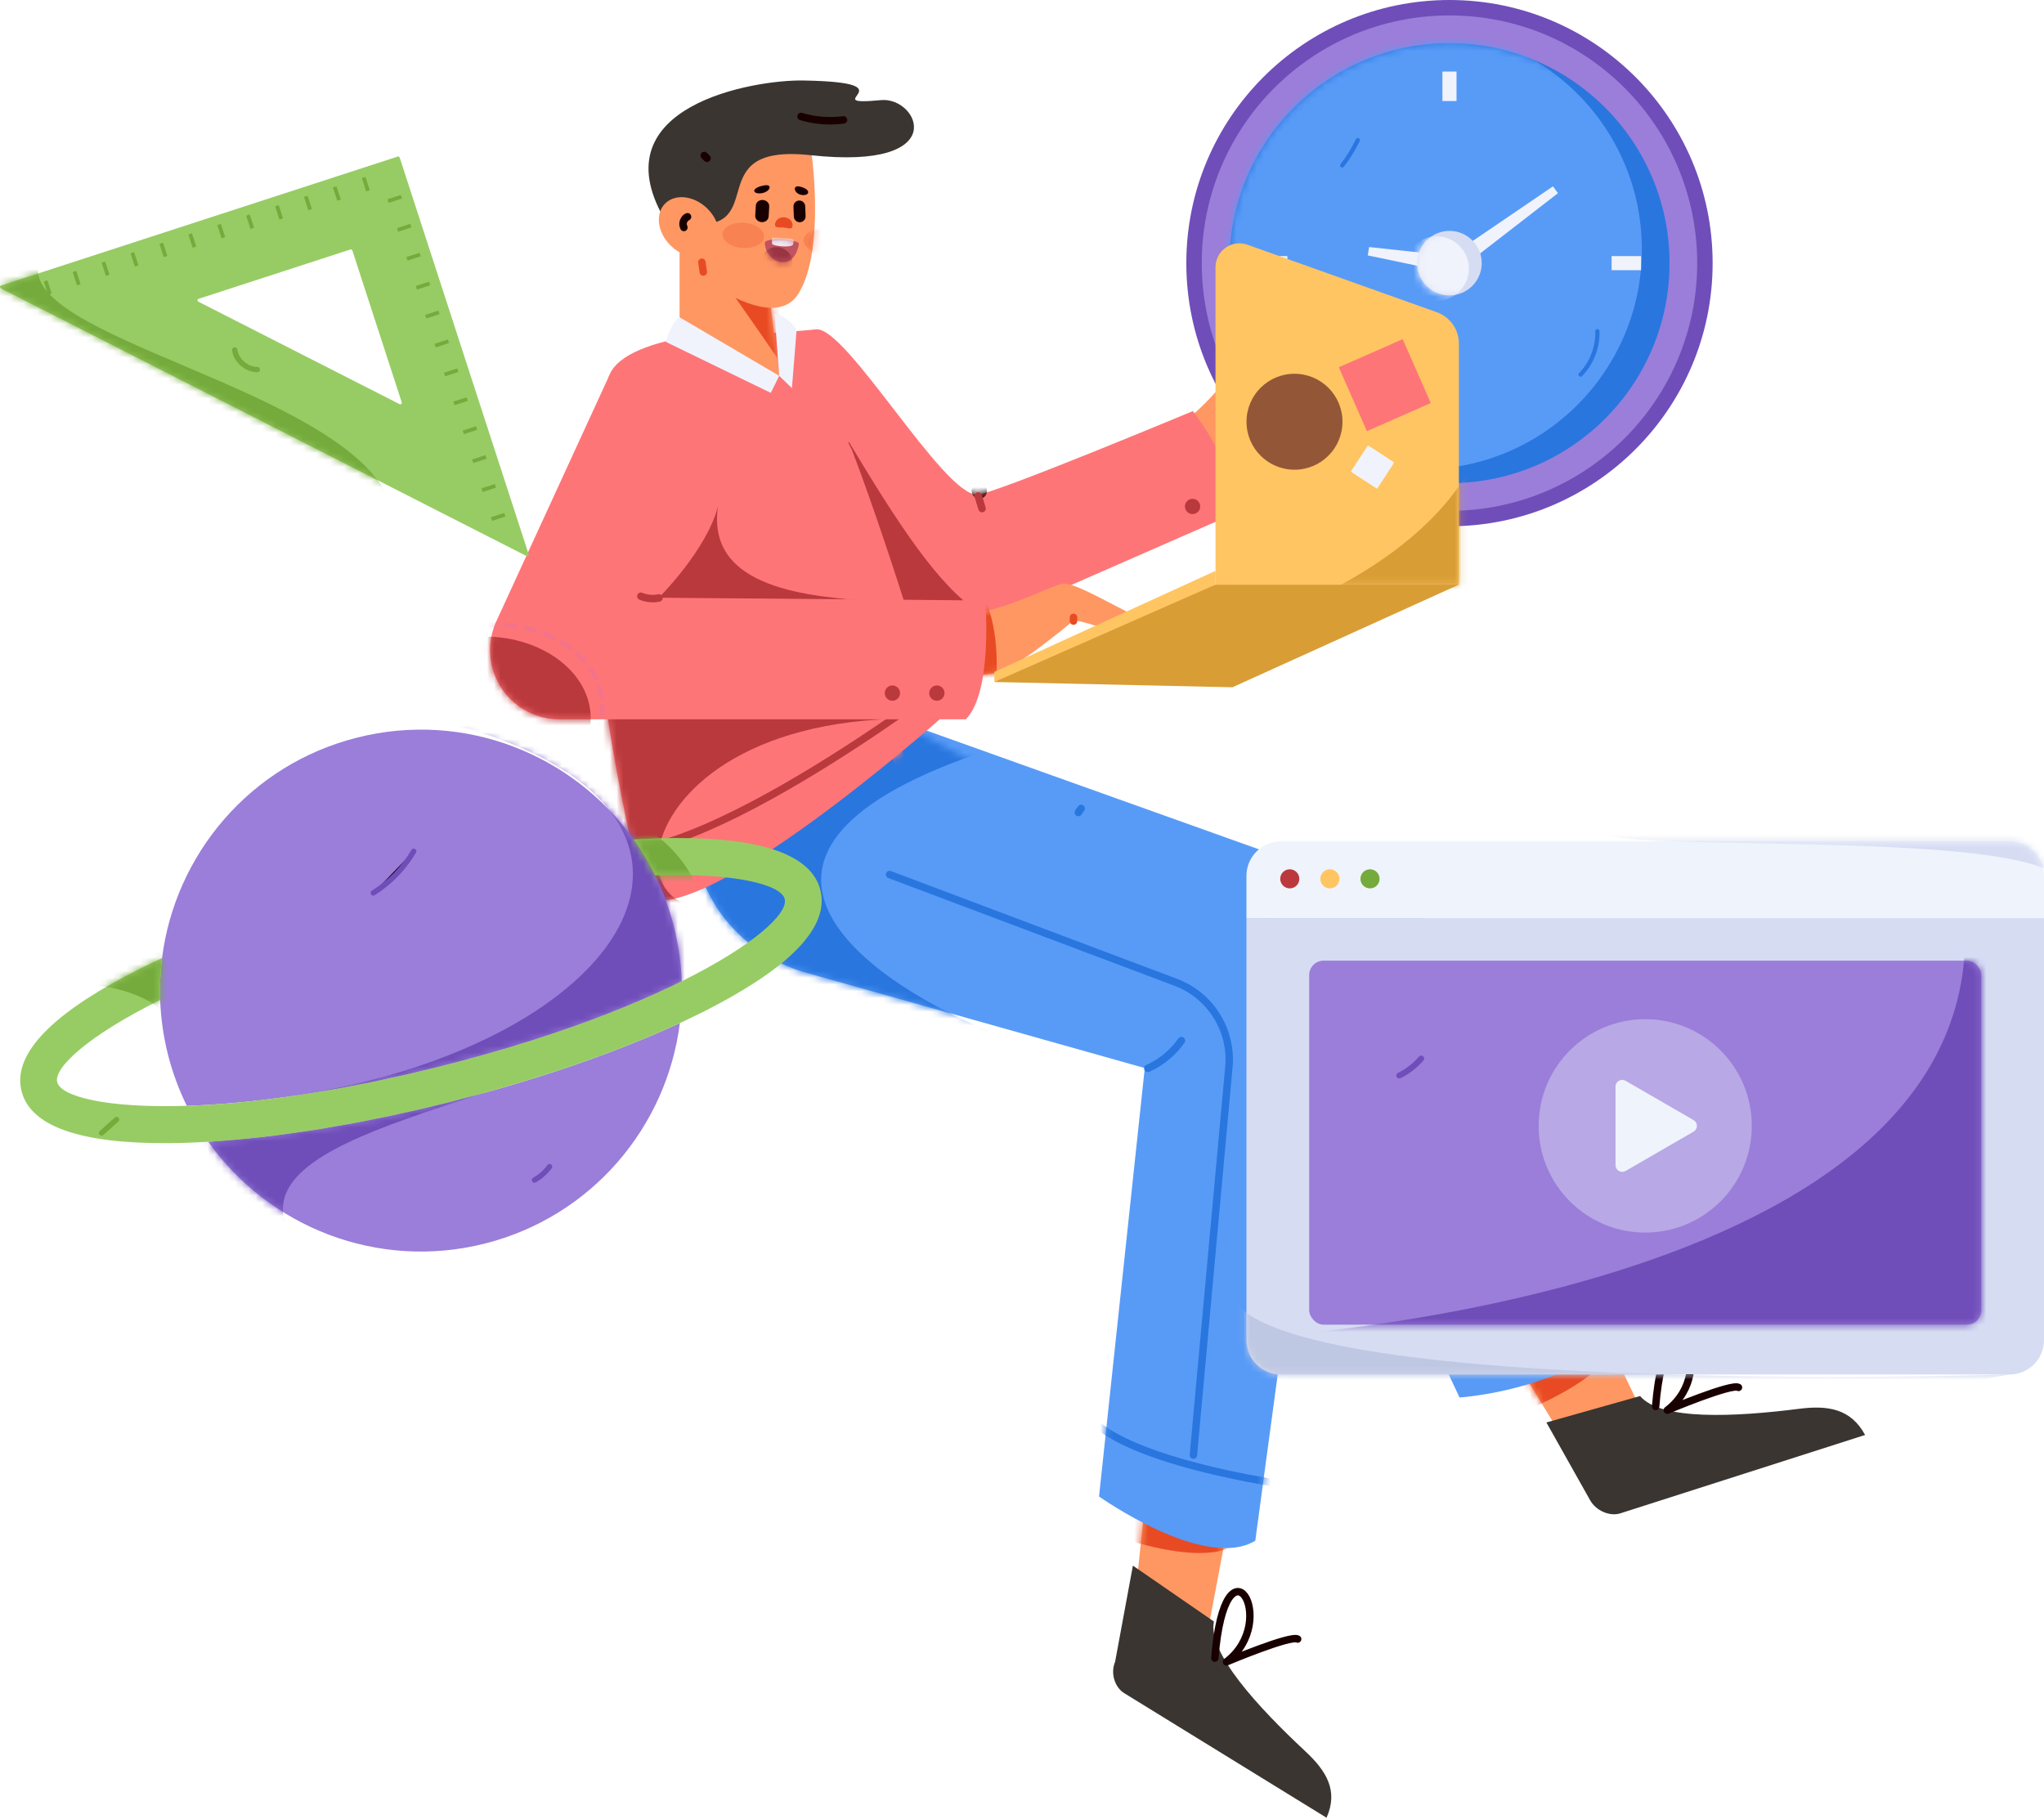 <svg width="300" height="267" viewBox="0 0 300 267" fill="none" xmlns="http://www.w3.org/2000/svg">
<ellipse cx="212.741" cy="38.624" rx="38.624" ry="38.624" fill="#6F4EB9"/>
<ellipse cx="212.741" cy="38.624" rx="36.359" ry="36.359" fill="#9A7ED9"/>
<ellipse cx="212.741" cy="38.625" rx="32.297" ry="32.297" fill="#2976DF"/>
<mask id="mask0_1493_50466" style="mask-type:alpha" maskUnits="userSpaceOnUse" x="180" y="6" width="66" height="65">
<ellipse cx="212.741" cy="38.624" rx="32.297" ry="32.297" fill="white"/>
</mask>
<g mask="url(#mask0_1493_50466)">
<ellipse cx="208.679" cy="36.596" rx="32.297" ry="32.297" fill="#589BF7"/>
</g>
<path d="M200.75 37.488L200.945 36.26L213.08 37.575L212.698 39.99L200.75 37.488V37.488Z" fill="#F0F3FC"/>
<path d="M227.933 27.351L228.664 28.357L213.066 40.428L211.629 38.45L227.933 27.351V27.351Z" fill="#F0F3FC"/>
<rect x="211.706" y="10.504" width="2.069" height="4.325" fill="#F0F3FC"/>
<rect x="211.706" y="62.42" width="2.069" height="4.325" fill="#F0F3FC"/>
<rect x="236.536" y="37.59" width="4.325" height="2.069" fill="#F0F3FC"/>
<rect x="184.62" y="37.59" width="4.325" height="2.069" fill="#F0F3FC"/>
<ellipse cx="212.741" cy="38.624" rx="4.734" ry="4.734" fill="#D6DCF2"/>
<mask id="mask1_1493_50466" style="mask-type:alpha" maskUnits="userSpaceOnUse" x="208" y="33" width="10" height="11">
<ellipse cx="212.741" cy="38.624" rx="4.734" ry="4.734" fill="white"/>
</mask>
<g mask="url(#mask1_1493_50466)">
<ellipse cx="210.855" cy="39.427" rx="4.734" ry="4.734" fill="#F0F3FC"/>
</g>
<path d="M199.019 20.408C198.402 21.703 197.649 22.93 196.774 24.067C196.658 24.191 196.658 24.383 196.774 24.507C196.881 24.614 197.111 24.64 197.214 24.507C198.126 23.332 198.911 22.063 199.556 20.722C199.638 20.573 199.589 20.386 199.444 20.297C199.296 20.211 199.106 20.261 199.019 20.408H199.019Z" fill="#2976DF"/>
<path d="M234.142 48.605C234.193 50.386 233.687 52.138 232.695 53.618C232.418 54.03 232.104 54.416 231.757 54.771C231.478 55.058 231.918 55.499 232.197 55.211C233.908 53.445 234.833 51.063 234.764 48.605C234.751 48.206 234.129 48.204 234.142 48.605L234.142 48.605Z" fill="#2976DF"/>
<path d="M171.225 63.763C178.149 59.443 182.127 52.454 183.841 51.122C185.556 49.791 197.303 50.646 198.222 49.648C199.14 48.65 197.34 53.077 193.02 53.832C188.699 54.588 187.823 55.072 187.823 55.072C187.823 55.072 183.901 65.412 181.676 67.296C179.45 69.181 166.31 77.92 166.31 77.92L171.225 63.763Z" fill="#FF9763"/>
<path d="M175.086 60.338C175.086 60.338 182.556 70.018 180.99 75.459L134.521 95.816L99.745 49.929C99.745 49.929 115.659 48.775 119.785 48.344C124.221 47.882 138.478 72.811 143.454 72.608C145.94 72.506 175.086 60.338 175.086 60.338Z" fill="#FE7578"/>
<mask id="mask2_1493_50466" style="mask-type:alpha" maskUnits="userSpaceOnUse" x="99" y="48" width="83" height="48">
<path fill-rule="evenodd" clip-rule="evenodd" d="M175.086 60.338C175.086 60.338 182.556 70.018 180.99 75.459L134.521 95.816L99.745 49.929C99.745 49.929 115.659 48.775 119.785 48.344C124.221 47.882 138.478 72.811 143.454 72.608C145.94 72.506 175.086 60.338 175.086 60.338Z" fill="white"/>
</mask>
<g mask="url(#mask2_1493_50466)">
<path d="M124.579 64.836C138.894 88.717 148.387 101.66 163.77 83.591C169.868 76.428 148.387 101.66 148.387 101.66L114.875 97.497V90.114" fill="#BA393C"/>
<ellipse cx="143.738" cy="72.078" rx="1.124" ry="1.124" fill="#190000"/>
<ellipse cx="175.035" cy="74.337" rx="1.124" ry="1.124" fill="#BA393C"/>
</g>
<path d="M231.822 215.098L243.001 211.404L232.266 189.01L218.661 193.505L231.822 215.098V215.098Z" fill="#FF9763"/>
<mask id="mask3_1493_50466" style="mask-type:alpha" maskUnits="userSpaceOnUse" x="218" y="189" width="26" height="27">
<path fill-rule="evenodd" clip-rule="evenodd" d="M231.822 215.098L243.001 211.404L232.266 189.01L218.661 193.505L231.822 215.098V215.098Z" fill="white"/>
</mask>
<g mask="url(#mask3_1493_50466)">
<path d="M212.595 211.285C237.038 203.373 236.462 197.763 236.462 197.763L226.967 196.733L218.661 203.232" fill="#E84B23"/>
</g>
<path d="M273.743 210.63C271.629 206.739 268.242 206.255 264.042 206.79C254.77 207.971 243.744 208.54 240.719 204.913L226.967 208.796L233.383 220.209C234.26 221.769 236.291 222.639 237.853 222.123L273.743 210.63Z" fill="#3A3530"/>
<path d="M214.222 205.135C228.622 203.846 238.205 196.6 238.205 196.6L212.129 139.281C210.62 135.866 207.766 133.118 204.151 131.596L130.555 105.291L132.218 110.556L135.512 130.063L189.329 152.132L214.222 205.135Z" fill="#589BF7"/>
<mask id="mask4_1493_50466" style="mask-type:alpha" maskUnits="userSpaceOnUse" x="130" y="105" width="109" height="101">
<path fill-rule="evenodd" clip-rule="evenodd" d="M214.222 205.135C228.622 203.846 238.205 196.6 238.205 196.6L212.129 139.281C210.62 135.866 207.766 133.118 204.151 131.596L130.555 105.291L132.218 110.556L135.512 130.063L189.329 152.132L214.222 205.135Z" fill="white"/>
</mask>
<g mask="url(#mask4_1493_50466)">
<path d="M205.071 197.517C224.629 201.402 236.827 185.251 236.827 185.251" stroke="#2976DF" stroke-width="1.089" stroke-linecap="round" stroke-linejoin="round"/>
<path d="M223.539 192.883L199.88 144.656C199.145 143.157 197.852 142.006 196.278 141.449L137.503 120.647" stroke="#2976DF" stroke-width="1.089" stroke-linecap="round" stroke-linejoin="round"/>
<path d="M194.765 178.122C205.911 156.95 204.151 131.596 170.931 132.478C126.085 133.67 158.649 180.647 158.649 180.647H184.38" fill="#2976DF"/>
</g>
<path d="M166.188 238.35L176.415 243.934L181.635 216.33L169.343 208.602L166.188 238.35V238.35Z" fill="#FF9763"/>
<mask id="mask5_1493_50466" style="mask-type:alpha" maskUnits="userSpaceOnUse" x="166" y="208" width="16" height="36">
<path fill-rule="evenodd" clip-rule="evenodd" d="M166.188 238.35L176.415 243.934L181.635 216.33L169.343 208.602L166.188 238.35V238.35Z" fill="white"/>
</mask>
<g mask="url(#mask5_1493_50466)">
<path d="M160.89 224.495C175.787 230.076 180.27 227.237 180.27 227.237L172.026 220.822L161.107 221.599" fill="#E84B23"/>
</g>
<path d="M194.698 266.815C196.462 262.843 194.685 259.952 191.573 257.051C184.703 250.648 177.203 242.529 178.172 238.017L166.277 229.807L163.663 243.934C162.974 245.549 163.576 247.632 164.987 248.52L194.698 266.815Z" fill="#3A3530"/>
<path d="M161.307 219.661C161.307 219.661 176.812 230.659 184.241 226.153L194.644 148.997C195.397 143.705 192.57 138.385 187.543 135.635L130.555 105.291L104.076 110.567L102.395 117.096C99.654 127.736 106.302 138.901 117.555 142.559L168.019 156.776L161.307 219.661Z" fill="#589BF7"/>
<mask id="mask6_1493_50466" style="mask-type:alpha" maskUnits="userSpaceOnUse" x="101" y="105" width="94" height="123">
<path fill-rule="evenodd" clip-rule="evenodd" d="M161.307 219.661C161.307 219.661 176.812 230.659 184.241 226.153L194.644 148.997C195.397 143.705 192.57 138.385 187.543 135.635L130.555 105.291L104.076 110.567L102.395 117.096C99.654 127.736 106.302 138.901 117.555 142.559L168.019 156.776L161.307 219.661Z" fill="white"/>
</mask>
<g mask="url(#mask6_1493_50466)">
<path d="M147.39 109.356C100.418 123.928 124.706 143.451 147.39 152.257C170.074 161.063 95.661 161.911 95.661 161.911L87.418 134.998L112.954 116.985L133.627 100.465" fill="#2976DF"/>
<ellipse cx="196.007" cy="146.067" rx="8.995" ry="2.658" fill="#FF9763"/>
<path d="M162.17 199.153C145.815 212.334 189.874 218.1 189.874 218.1" stroke="#2976DF" stroke-width="1.089" stroke-linecap="round" stroke-linejoin="round"/>
<path d="M129.223 121.875C129.36 131.552 121.313 133.074 121.313 133.074Z" fill="#589BF7"/>
<path d="M130.555 128.365L172.571 144.189C177.672 146.11 180.862 151.202 180.365 156.63L175.154 213.592" stroke="#2976DF" stroke-width="1.089" stroke-linecap="round" stroke-linejoin="round"/>
</g>
<path d="M116.234 49.284C111.315 47.89 91.746 48.763 89.4 55.167C88.436 57.801 81.548 77.562 94.417 131.611C102.62 136.831 137.921 105.586 137.921 105.586C138.02 105.54 131.334 82.587 125.025 65.995" fill="#FE7578"/>
<mask id="mask7_1493_50466" style="mask-type:alpha" maskUnits="userSpaceOnUse" x="86" y="48" width="52" height="85">
<path fill-rule="evenodd" clip-rule="evenodd" d="M116.234 49.284C111.315 47.89 91.746 48.763 89.4 55.167C88.436 57.801 81.548 77.562 94.417 131.611C102.62 136.831 137.921 105.586 137.921 105.586C138.02 105.54 131.334 82.587 125.025 65.995" fill="white"/>
</mask>
<g mask="url(#mask7_1493_50466)">
<path d="M137.92 105.586C87.011 103.016 87.793 146.616 114.856 128.866C141.919 111.116 109.478 138.679 108.343 139.352C107.208 140.026 82.972 144.065 82.972 144.065L71.925 114.1C71.925 114.1 88.358 92.979 90.714 94.791C93.07 96.603 131.778 96.986 131.778 96.986" fill="#BA393C"/>
<path d="M132.495 116.15C135.221 105.382 114.364 55.159 114.364 55.159Z" fill="#FE7578"/>
<path d="M84.383 121.465C90.925 135.639 136.379 101.736 136.379 101.736" stroke="#BA393C" stroke-width="1.089" stroke-linecap="round" stroke-linejoin="round"/>
</g>
<path d="M105.381 74.336C103.559 86.67 119.411 87.516 127.712 88.251C136.014 88.985 116.938 88.891 125.053 89.163C133.168 89.436 112.447 94.791 112.447 94.791L91.746 93.004L94.01 76.747L105.381 74.336Z" fill="#BA393C"/>
<path d="M138.865 90.625C147.016 90.196 153.879 86.005 156.024 85.67C158.168 85.335 168.034 91.769 169.321 91.34C170.608 90.911 166.891 93.914 162.744 92.484C158.597 91.054 157.596 91.054 157.596 91.054C157.596 91.054 149.16 98.203 146.301 98.775C143.441 99.347 127.712 100.634 127.712 100.634L138.865 90.625Z" fill="#FF9763"/>
<mask id="mask8_1493_50466" style="mask-type:alpha" maskUnits="userSpaceOnUse" x="127" y="85" width="43" height="16">
<path fill-rule="evenodd" clip-rule="evenodd" d="M138.865 90.625C147.016 90.196 153.879 86.005 156.024 85.67C158.168 85.335 168.034 91.769 169.321 91.34C170.608 90.911 166.891 93.914 162.744 92.484C158.597 91.054 157.596 91.054 157.596 91.054C157.596 91.054 149.16 98.203 146.301 98.775C143.441 99.347 127.712 100.634 127.712 100.634L138.865 90.625Z" fill="white"/>
</mask>
<g mask="url(#mask8_1493_50466)">
<path d="M145.94 102.772C147.227 92.959 144.61 88.142 144.61 88.142L138.947 99.603L144.761 103.385" fill="#E84B23"/>
</g>
<path d="M105.381 74.337C103.692 80.791 96.697 87.733 96.697 87.733L144.61 88.142C144.61 88.142 145.754 101.583 141.75 105.587H82.087C77.638 105.587 73.706 102.693 72.384 98.445V98.445C71.651 96.09 71.799 93.549 72.801 91.296L89.4 55.168" fill="#FE7578"/>
<mask id="mask9_1493_50466" style="mask-type:alpha" maskUnits="userSpaceOnUse" x="71" y="55" width="74" height="51">
<path fill-rule="evenodd" clip-rule="evenodd" d="M105.381 74.337C103.692 80.791 96.697 87.733 96.697 87.733L144.61 88.142C144.61 88.142 145.754 101.583 141.75 105.587H82.087C77.638 105.587 73.706 102.693 72.384 98.445V98.445C71.651 96.09 71.799 93.549 72.801 91.296L89.4 55.168" fill="white"/>
</mask>
<g mask="url(#mask9_1493_50466)">
<ellipse cx="71.093" cy="105.407" rx="15.605" ry="11.97" fill="#BA393C"/>
<ellipse opacity="0.4" cx="72.808" cy="103.693" rx="15.605" ry="11.97" stroke="#EA71A2" stroke-width="0.726" stroke-linecap="round" stroke-linejoin="round" stroke-dasharray="1.45"/>
</g>
<path d="M150.91 99.483L145.94 100.104V98.629L178.401 83.796V85.815L150.91 99.483V99.483Z" fill="#FFC562"/>
<path d="M178.401 39.22V85.815H214.124V50.432C214.124 48.366 212.824 46.523 210.878 45.83L183.082 35.919C182.009 35.537 180.817 35.7 179.886 36.356C178.955 37.013 178.401 38.081 178.401 39.22H178.401Z" fill="#FFC562"/>
<mask id="mask10_1493_50466" style="mask-type:alpha" maskUnits="userSpaceOnUse" x="178" y="35" width="37" height="51">
<path fill-rule="evenodd" clip-rule="evenodd" d="M178.401 39.22V85.815H214.124V50.432C214.124 48.366 212.824 46.523 210.878 45.83L183.082 35.919C182.009 35.537 180.817 35.7 179.886 36.356C178.955 37.013 178.401 38.081 178.401 39.22H178.401Z" fill="white"/>
</mask>
<g mask="url(#mask10_1493_50466)">
<path d="M206.344 31.943C241.78 69.074 190.806 88.701 190.806 88.701L227.878 98.241L232.239 62.769L216.975 43.552" fill="#D89D35"/>
<ellipse cx="189.994" cy="61.905" rx="7.043" ry="7.043" fill="#935738"/>
<rect x="196.496" y="53.908" width="10.245" height="10.245" transform="rotate(-23.749 196.496 53.908)" fill="#FE7578"/>
<rect x="200.775" y="65.37" width="4.607" height="4.606" transform="rotate(33.093 200.775 65.37)" fill="#F0F3FC"/>
</g>
<path d="M145.94 100.105L178.401 85.815H214.124L180.886 100.881L145.94 100.105V100.105Z" fill="#D89D35"/>
<path d="M114.364 55.159L112.712 41.438L99.745 31.942V49.928" fill="#FF9763"/>
<mask id="mask11_1493_50466" style="mask-type:alpha" maskUnits="userSpaceOnUse" x="99" y="31" width="16" height="25">
<path fill-rule="evenodd" clip-rule="evenodd" d="M114.364 55.159L112.712 41.438L99.745 31.942V49.928" fill="white"/>
</mask>
<g mask="url(#mask11_1493_50466)">
<path d="M116.147 55.627C112.31 49.747 103.023 36.785 103.023 36.785L115.007 43.177C115.007 43.177 117.784 58.136 116.147 55.627Z" fill="#E84B23"/>
</g>
<path d="M99.005 33.851L97.402 24.27L118.975 21.476C118.975 21.476 121.308 36.467 117.188 43.102C114.69 47.124 108.816 44.531 104.577 41.866" fill="#FF9763"/>
<mask id="mask12_1493_50466" style="mask-type:alpha" maskUnits="userSpaceOnUse" x="97" y="21" width="23" height="25">
<path fill-rule="evenodd" clip-rule="evenodd" d="M99.005 33.851L97.402 24.27L118.975 21.476C118.975 21.476 121.308 36.467 117.188 43.102C114.69 47.124 108.816 44.531 104.577 41.866" fill="white"/>
</mask>
<g mask="url(#mask12_1493_50466)">
<ellipse opacity="0.27" cx="121.868" cy="36.13" rx="2.443" ry="3.295" transform="rotate(-68.85 121.868 36.13)" fill="#E84B23"/>
<ellipse opacity="0.27" cx="109.102" cy="34.551" rx="1.856" ry="3.055" transform="rotate(-85.881 109.102 34.551)" fill="#E84B23"/>
<ellipse opacity="0.27" cx="121.011" cy="35.42" rx="1.856" ry="3.055" transform="rotate(-85.881 121.011 35.42)" fill="#E84B23"/>
<path d="M117.409 32.62V32.62C117.18 32.629 116.957 32.546 116.788 32.391C116.62 32.235 116.521 32.019 116.512 31.79L116.456 30.331C116.447 30.102 116.53 29.879 116.685 29.711C116.841 29.543 117.057 29.443 117.286 29.434V29.434C117.515 29.425 117.739 29.508 117.907 29.664C118.075 29.82 118.174 30.036 118.183 30.265L118.239 31.723C118.258 32.2 117.886 32.602 117.409 32.62L117.409 32.62Z" fill="#190000"/>
<path d="M111.781 32.602V32.602C112.325 32.638 112.787 32.272 112.815 31.786L112.899 30.298C112.927 29.812 112.509 29.389 111.966 29.353V29.353C111.422 29.317 110.96 29.683 110.932 30.169L110.847 31.657C110.82 32.144 111.238 32.567 111.781 32.602Z" fill="#190000"/>
<path d="M117.423 27.391C119.206 27.837 118.757 28.817 117.625 28.61C116.493 28.404 116.259 27.099 117.423 27.391Z" fill="#190000"/>
<path d="M112.147 27.212C110.11 27.605 110.459 28.536 111.752 28.365C113.046 28.194 113.478 26.955 112.147 27.212Z" fill="#190000"/>
<path d="M113.75 32.895C113.689 33.516 114.29 33.327 115.001 33.397C115.712 33.467 116.264 33.77 116.326 33.15C116.387 32.529 115.86 31.969 115.149 31.899C114.438 31.829 113.812 32.275 113.75 32.895Z" fill="#E84B23"/>
<path d="M117.24 35.92C116.378 40.253 112.306 38.39 112.264 35.691C112.264 35.551 112.352 35.426 112.483 35.378C113.037 35.17 114.644 34.736 117.015 35.536C117.175 35.59 117.271 35.754 117.24 35.92V35.92Z" fill="#C1525F"/>
<mask id="mask13_1493_50466" style="mask-type:alpha" maskUnits="userSpaceOnUse" x="112" y="35" width="6" height="4">
<path fill-rule="evenodd" clip-rule="evenodd" d="M117.24 35.92C116.378 40.253 112.306 38.39 112.264 35.691C112.264 35.551 112.352 35.426 112.483 35.378C113.037 35.17 114.644 34.736 117.015 35.536C117.175 35.59 117.271 35.754 117.24 35.92V35.92Z" fill="white"/>
</mask>
<g mask="url(#mask13_1493_50466)">
<ellipse cx="114.105" cy="38.278" rx="1.976" ry="2.214" transform="rotate(-70.153 114.105 38.278)" fill="#993443"/>
<path d="M116.486 35.211C116.476 35.498 116.434 35.888 116.357 35.956C115.88 36.377 113.649 36.107 113.352 35.847C113.269 35.775 113.289 34.849 113.289 34.849L116.151 35.044" fill="#F0F3FC"/>
</g>
</g>
<path d="M100.96 32.833C113.408 34.241 102.442 20.983 118.975 22.779C139.904 25.052 134.782 14.178 129.324 14.695C119.26 15.65 134.261 12.081 117.864 11.816C110.557 11.698 88.105 15.565 97.402 31.943C100.931 38.16 100.61 35.705 100.96 32.833Z" fill="#3A3530"/>
<path d="M105.224 32.739C104.985 32.121 104.644 31.548 104.214 31.043C102.469 28.975 99.669 28.321 97.96 29.584C96.251 30.846 96.28 33.546 98.025 35.615C99.139 36.935 100.683 37.679 102.098 37.716" fill="#FF9763"/>
<path d="M97.739 50.192C97.739 50.192 98.532 47.16 99.745 46.572L114.364 55.16L113.135 57.67L97.739 50.192Z" fill="#F0F3FC"/>
<path d="M116.233 56.975L114.364 55.16L113.689 46.066C115.557 46.312 116.923 48.337 116.923 48.337L116.233 56.975Z" fill="#F0F3FC"/>
<ellipse cx="137.503" cy="101.737" rx="1.124" ry="1.124" fill="#BA393C"/>
<ellipse cx="130.979" cy="101.737" rx="1.124" ry="1.124" fill="#BA393C"/>
<path d="M100.631 31.343C100.216 31.527 99.926 31.926 99.783 32.345C99.638 32.782 99.68 33.26 99.899 33.666C100.054 33.926 100.39 34.014 100.653 33.863C100.91 33.706 100.998 33.373 100.851 33.109C100.835 33.08 100.82 33.05 100.807 33.02L100.862 33.151C100.827 33.066 100.803 32.976 100.79 32.885L100.81 33.031C100.797 32.933 100.797 32.833 100.809 32.734L100.79 32.881C100.805 32.769 100.834 32.659 100.878 32.554L100.822 32.686C100.864 32.588 100.918 32.496 100.983 32.412L100.897 32.523C100.955 32.451 101.02 32.386 101.093 32.329L100.982 32.415C101.046 32.368 101.114 32.327 101.187 32.295C101.311 32.222 101.402 32.104 101.44 31.966C101.478 31.822 101.459 31.67 101.385 31.541C101.312 31.417 101.194 31.326 101.055 31.288C100.912 31.257 100.762 31.276 100.631 31.343L100.631 31.343Z" fill="#190000"/>
<path d="M102.972 23.213L103.381 23.622C103.6 23.829 103.942 23.829 104.161 23.622L104.247 23.51C104.296 23.426 104.322 23.33 104.322 23.232L104.302 23.086C104.277 22.994 104.228 22.91 104.161 22.842L103.752 22.434C103.533 22.227 103.191 22.227 102.972 22.434L102.886 22.545C102.837 22.629 102.811 22.726 102.811 22.823L102.831 22.97C102.856 23.062 102.905 23.145 102.972 23.213V23.213Z" fill="#190000"/>
<path d="M117.423 17.632C119.492 18.245 121.664 18.423 123.805 18.156C124.09 18.119 124.371 17.928 124.356 17.605C124.344 17.337 124.111 17.014 123.805 17.053C122.771 17.185 121.726 17.211 120.687 17.129C120.427 17.109 120.168 17.081 119.91 17.048C120.029 17.063 119.819 17.034 119.799 17.031C119.747 17.024 119.696 17.016 119.644 17.008C119.507 16.986 119.37 16.962 119.234 16.936C118.722 16.84 118.215 16.717 117.716 16.569C117.423 16.49 117.121 16.662 117.04 16.955C116.96 17.247 117.131 17.55 117.423 17.632H117.423Z" fill="#190000"/>
<path d="M93.916 88.053C94.855 88.428 95.884 88.513 96.871 88.298C97.164 88.215 97.335 87.913 97.256 87.62C97.169 87.331 96.871 87.161 96.578 87.235C96.516 87.248 96.454 87.26 96.391 87.271C96.375 87.274 96.217 87.295 96.35 87.279C96.239 87.293 96.129 87.303 96.017 87.308C95.803 87.319 95.589 87.315 95.375 87.295C95.349 87.293 95.177 87.272 95.309 87.29C95.262 87.284 95.215 87.276 95.168 87.268C95.058 87.249 94.95 87.226 94.842 87.199C94.626 87.145 94.415 87.075 94.209 86.99C93.942 86.88 93.592 87.109 93.531 87.375C93.458 87.696 93.63 87.935 93.916 88.053V88.053Z" fill="#BA393C"/>
<path d="M143.04 72.944L143.605 74.798C143.658 74.988 143.807 75.136 143.998 75.185C144.189 75.235 144.391 75.179 144.529 75.039C144.668 74.898 144.72 74.695 144.668 74.505L144.103 72.651C144.021 72.358 143.718 72.187 143.425 72.268C143.133 72.349 142.96 72.651 143.04 72.944V72.944Z" fill="#BA393C"/>
<path d="M168.748 157.296C170.329 156.577 171.743 155.539 172.903 154.247C173.248 153.86 173.57 153.454 173.868 153.029C174.035 152.793 173.918 152.406 173.67 152.275C173.406 152.13 173.075 152.217 172.916 152.473C172.86 152.553 172.803 152.631 172.746 152.71C172.715 152.752 172.683 152.794 172.651 152.835C172.646 152.843 172.6 152.903 172.64 152.851C172.686 152.791 172.609 152.89 172.6 152.901C172.475 153.06 172.346 153.215 172.213 153.367C171.936 153.682 171.644 153.982 171.337 154.267C171.189 154.404 171.037 154.538 170.883 154.668C170.802 154.735 170.721 154.801 170.639 154.867C170.604 154.895 170.569 154.922 170.534 154.95C170.622 154.881 170.499 154.976 170.467 155C169.76 155.53 168.997 155.981 168.192 156.344C167.928 156.463 167.845 156.866 167.994 157.098C168.17 157.37 168.466 157.423 168.748 157.296H168.748Z" fill="#2976DF"/>
<path d="M243 206.452C244.528 187.499 252.668 200.939 244.713 206.996C244.713 206.996 254.136 203.036 255.159 203.65" stroke="#190000" stroke-width="1.089" stroke-linecap="round" stroke-linejoin="round"/>
<path d="M178.301 243.39C179.828 224.436 187.968 237.876 180.014 243.934C180.014 243.934 189.437 239.974 190.459 240.587" stroke="#190000" stroke-width="1.089" stroke-linecap="round" stroke-linejoin="round"/>
<path d="M102.485 38.639L102.692 40.07C102.731 40.208 102.821 40.327 102.946 40.399C103.072 40.473 103.222 40.493 103.364 40.456C103.505 40.419 103.626 40.328 103.7 40.201L103.755 40.07C103.781 39.974 103.781 39.873 103.755 39.777L103.547 38.346C103.509 38.208 103.418 38.089 103.294 38.017C103.168 37.943 103.018 37.922 102.876 37.959C102.735 37.996 102.614 38.088 102.54 38.215L102.485 38.346C102.458 38.442 102.458 38.543 102.485 38.639V38.639Z" fill="#E84B23"/>
<path d="M158.11 91.167V90.621C158.102 90.32 157.86 90.078 157.559 90.07L157.412 90.09C157.32 90.115 157.237 90.164 157.169 90.232C157.068 90.336 157.01 90.476 157.008 90.621V91.167C157.016 91.468 157.258 91.71 157.559 91.718L157.705 91.698C157.797 91.673 157.881 91.624 157.949 91.556C158.05 91.452 158.108 91.312 158.11 91.167V91.167Z" fill="#E84B23"/>
<path d="M158.211 118.378L157.791 118.983C157.751 119.045 157.729 119.115 157.725 119.188C157.699 119.407 157.801 119.621 157.988 119.737C158.117 119.812 158.27 119.832 158.413 119.793L158.545 119.737C158.626 119.69 158.694 119.621 158.742 119.54L159.163 118.934C159.202 118.873 159.225 118.802 159.228 118.73C159.255 118.511 159.152 118.297 158.965 118.18C158.837 118.106 158.684 118.086 158.541 118.125L158.409 118.18C158.327 118.228 158.259 118.296 158.211 118.378V118.378Z" fill="#2976DF"/>
<path fill-rule="evenodd" clip-rule="evenodd" d="M58.662 23.125L77.59 81.347C77.618 81.433 77.591 81.528 77.522 81.588C77.453 81.647 77.355 81.658 77.273 81.617L0.123 42.323C0.042 42.282 -0.006 42.196 0.001 42.105C0.008 42.014 0.069 41.936 0.156 41.908L58.378 22.98C58.496 22.941 58.623 23.006 58.662 23.125ZM29.109 44.28L58.645 59.323C58.727 59.364 58.825 59.353 58.894 59.294C58.963 59.234 58.99 59.139 58.962 59.053L51.715 36.763C51.677 36.645 51.55 36.58 51.431 36.618L29.142 43.865C29.055 43.893 28.994 43.971 28.987 44.062C28.98 44.152 29.028 44.239 29.109 44.28Z" fill="#97CC64"/>
<mask id="mask14_1493_50466" style="mask-type:alpha" maskUnits="userSpaceOnUse" x="0" y="22" width="78" height="60">
<path fill-rule="evenodd" clip-rule="evenodd" d="M77.59 81.347L58.662 23.125C58.623 23.006 58.496 22.941 58.378 22.98L0.156 41.908C0.069 41.936 0.008 42.014 0.001 42.105C-0.006 42.196 0.042 42.282 0.123 42.323L77.273 81.617C77.355 81.658 77.453 81.647 77.522 81.588C77.591 81.528 77.618 81.433 77.59 81.347ZM58.645 59.323L29.109 44.28C29.028 44.239 28.98 44.152 28.987 44.062C28.994 43.971 29.055 43.893 29.142 43.865L51.431 36.618C51.55 36.58 51.677 36.645 51.715 36.763L58.962 59.053C58.99 59.139 58.963 59.234 58.894 59.294C58.825 59.353 58.727 59.364 58.645 59.323Z" fill="white"/>
</mask>
<g mask="url(#mask14_1493_50466)">
<path d="M7.004 36.279C-3.235 48.04 43.572 54.912 55.446 70.5C67.32 86.088 1.382 64.294 1.382 64.294L-2.497 39.444" fill="#75AA3C"/>
</g>
<path d="M58.913 28.875L56.964 29.509" stroke="#75AA3C" stroke-width="0.553"/>
<path d="M60.293 33.119L58.344 33.753" stroke="#75AA3C" stroke-width="0.553"/>
<path d="M64.432 45.851L62.483 46.484" stroke="#75AA3C" stroke-width="0.553"/>
<path d="M65.812 50.095L63.863 50.728" stroke="#75AA3C" stroke-width="0.553"/>
<path d="M61.673 37.363L59.724 37.997" stroke="#75AA3C" stroke-width="0.553"/>
<path d="M63.053 41.606L61.103 42.24" stroke="#75AA3C" stroke-width="0.553"/>
<path d="M68.571 58.582L66.622 59.216" stroke="#75AA3C" stroke-width="0.553"/>
<path d="M71.331 67.07L69.382 67.704" stroke="#75AA3C" stroke-width="0.553"/>
<path d="M67.192 54.339L65.243 54.972" stroke="#75AA3C" stroke-width="0.553"/>
<path d="M69.951 62.826L68.002 63.46" stroke="#75AA3C" stroke-width="0.553"/>
<path d="M72.71 71.314L70.761 71.948" stroke="#75AA3C" stroke-width="0.553"/>
<path d="M74.09 75.559L72.141 76.192" stroke="#75AA3C" stroke-width="0.553"/>
<path d="M6.688 41.228L7.321 43.178" stroke="#75AA3C" stroke-width="0.553"/>
<path d="M10.931 39.85L11.565 41.799" stroke="#75AA3C" stroke-width="0.553"/>
<path d="M23.663 35.71L24.297 37.659" stroke="#75AA3C" stroke-width="0.553"/>
<path d="M27.907 34.33L28.54 36.279" stroke="#75AA3C" stroke-width="0.553"/>
<path d="M15.175 38.47L15.809 40.419" stroke="#75AA3C" stroke-width="0.553"/>
<path d="M19.419 37.09L20.053 39.039" stroke="#75AA3C" stroke-width="0.553"/>
<path d="M36.395 31.571L37.029 33.52" stroke="#75AA3C" stroke-width="0.553"/>
<path d="M44.883 28.811L45.516 30.761" stroke="#75AA3C" stroke-width="0.553"/>
<path d="M32.151 32.95L32.785 34.899" stroke="#75AA3C" stroke-width="0.553"/>
<path d="M40.639 30.191L41.272 32.14" stroke="#75AA3C" stroke-width="0.553"/>
<path d="M49.127 27.432L49.76 29.381" stroke="#75AA3C" stroke-width="0.553"/>
<path d="M53.371 26.052L54.004 28.001" stroke="#75AA3C" stroke-width="0.553"/>
<path d="M34.068 51.469C34.336 53.229 36.002 54.622 37.768 54.64C37.986 54.64 38.162 54.463 38.162 54.246C38.162 54.029 37.986 53.852 37.768 53.852C37.663 53.851 37.56 53.844 37.456 53.835C37.332 53.824 37.528 53.85 37.406 53.828C37.355 53.819 37.303 53.811 37.252 53.8C37.075 53.761 36.901 53.708 36.731 53.643C36.687 53.626 36.682 53.624 36.717 53.638C36.693 53.628 36.669 53.617 36.645 53.607C36.598 53.585 36.551 53.562 36.505 53.538C36.424 53.496 36.344 53.452 36.267 53.404C36.189 53.356 36.113 53.305 36.039 53.251C36.018 53.236 35.997 53.22 35.976 53.204C36.005 53.226 36 53.222 35.964 53.193C35.929 53.163 35.893 53.135 35.859 53.105C35.584 52.874 35.353 52.595 35.179 52.282C35.13 52.197 35.085 52.111 35.044 52.022C35.04 52.013 34.997 51.913 35.022 51.974C35.002 51.925 34.984 51.877 34.967 51.828C34.903 51.643 34.856 51.453 34.827 51.26C34.795 51.049 34.53 50.933 34.343 50.985C34.118 51.047 34.036 51.258 34.068 51.469L34.068 51.469Z" fill="#75AA3C"/>
<path d="M100.06 144.033C99.864 138.634 98.531 133.338 96.148 128.491C95.243 126.65 94.19 124.886 93 123.215C84.118 110.727 68.192 104.297 52.436 108.262C36.679 112.228 25.695 125.431 23.783 140.636C23.526 142.671 23.434 144.723 23.508 146.773C23.703 152.171 25.036 157.468 27.419 162.315C36.767 162.015 49.322 160.384 64.587 156.542C79.852 152.7 91.683 148.193 100.06 144.033Z" fill="#9A7ED9"/>
<mask id="mask15_1493_50466" style="mask-type:alpha" maskUnits="userSpaceOnUse" x="23" y="107" width="78" height="56">
<path fill-rule="evenodd" clip-rule="evenodd" d="M100.06 144.032C99.864 138.633 98.531 133.337 96.148 128.49C95.243 126.649 94.19 124.885 93 123.214C84.118 110.726 68.192 104.296 52.436 108.261C36.679 112.227 25.695 125.43 23.783 140.635C23.526 142.67 23.434 144.722 23.508 146.772C23.703 152.17 25.036 157.467 27.419 162.314C36.767 162.014 49.322 160.383 64.587 156.541C79.852 152.699 91.683 148.192 100.06 144.032Z" fill="white"/>
</mask>
<g mask="url(#mask15_1493_50466)">
<path d="M37.13 101.948C118.644 106.774 101.909 151.483 43.785 160.756C-14.339 170.029 120.602 154.636 120.602 154.636L118.398 110.261L56.585 98.256L40.086 106.591" fill="#6F4EB9"/>
</g>
<path d="M30.567 167.59C39.449 180.078 55.375 186.509 71.132 182.543C86.888 178.577 97.872 165.374 99.784 150.169C90.351 154.538 78.566 158.589 65.905 161.776C53.243 164.962 40.945 166.973 30.567 167.59Z" fill="#9A7ED9"/>
<mask id="mask16_1493_50466" style="mask-type:alpha" maskUnits="userSpaceOnUse" x="30" y="150" width="70" height="34">
<path fill-rule="evenodd" clip-rule="evenodd" d="M30.567 167.59C39.449 180.078 55.375 186.509 71.132 182.543C86.888 178.577 97.872 165.374 99.784 150.169C90.351 154.538 78.566 158.589 65.905 161.776C53.243 164.962 40.945 166.973 30.567 167.59Z" fill="white"/>
</mask>
<g mask="url(#mask16_1493_50466)">
<path d="M48.005 187.217C24.645 167.795 70.415 163.822 90.855 152.568C111.295 141.315 11.496 160.953 11.496 160.953L29.535 182.441" fill="#6F4EB9"/>
</g>
<path d="M120.406 130.648C119.112 125.505 111.884 122.935 98.922 123.009C97.034 123.02 95.051 123.093 93 123.215C94.19 124.885 95.243 126.649 96.148 128.49C107.954 128.111 114.641 129.855 115.172 131.965C115.703 134.075 110.639 138.777 100.06 144.032C91.683 148.193 79.852 152.699 64.587 156.541C49.322 160.383 36.767 162.014 27.419 162.315C15.614 162.694 8.927 160.949 8.395 158.84C7.864 156.73 12.929 152.027 23.508 146.773C23.434 144.723 23.526 142.671 23.784 140.636C21.919 141.499 20.138 142.374 18.47 143.259C7.017 149.328 1.867 155.015 3.161 160.157C4.455 165.3 11.684 167.87 24.645 167.795C26.534 167.784 28.517 167.712 30.567 167.59C40.945 166.973 53.243 164.962 65.905 161.776C78.566 158.589 90.351 154.539 99.784 150.169C101.648 149.305 103.429 148.431 105.098 147.546C116.55 141.476 121.701 135.79 120.406 130.648Z" fill="#97CC64"/>
<mask id="mask17_1493_50466" style="mask-type:alpha" maskUnits="userSpaceOnUse" x="2" y="123" width="119" height="45">
<path fill-rule="evenodd" clip-rule="evenodd" d="M120.406 130.648C119.112 125.505 111.884 122.935 98.922 123.009C97.034 123.02 95.051 123.093 93 123.215C94.19 124.885 95.243 126.649 96.148 128.49C107.954 128.111 114.641 129.855 115.172 131.965C115.703 134.075 110.639 138.777 100.06 144.032C91.683 148.193 79.852 152.699 64.587 156.541C49.322 160.383 36.767 162.014 27.419 162.315C15.614 162.694 8.927 160.949 8.395 158.84C7.864 156.73 12.929 152.027 23.508 146.773C23.434 144.723 23.526 142.671 23.784 140.636C21.919 141.499 20.138 142.374 18.47 143.259C7.017 149.328 1.867 155.015 3.161 160.157C4.455 165.3 11.684 167.87 24.645 167.795C26.534 167.784 28.517 167.712 30.567 167.59C40.945 166.973 53.243 164.962 65.905 161.776C78.566 158.589 90.351 154.539 99.784 150.169C101.648 149.305 103.429 148.431 105.098 147.546C116.55 141.476 121.701 135.79 120.406 130.648Z" fill="white"/>
</mask>
<g mask="url(#mask17_1493_50466)">
<path d="M-5.72 145.403C30.235 139.739 26.787 155.888 26.787 155.888L35.653 135.832L21.369 132.873" fill="#75AA3C"/>
<path d="M83.182 117.584C101.159 120.038 103.129 132.873 103.129 132.873L87.861 135.832L82.936 131.12" fill="#75AA3C"/>
</g>
<path d="M60.721 124.944C59.266 127.434 57.23 129.535 54.787 131.067Z" fill="#190000"/>
<path d="M60.381 124.746C58.965 127.181 56.977 129.235 54.588 130.728C54.4 130.837 54.337 131.078 54.447 131.266C54.557 131.454 54.798 131.517 54.986 131.407C56.937 130.18 58.641 128.597 60.009 126.741C60.388 126.227 60.739 125.694 61.061 125.143C61.317 124.705 60.637 124.308 60.381 124.746L60.381 124.746Z" fill="#6F4EB9"/>
<path d="M80.663 171.24C80.075 172.049 79.319 172.721 78.448 173.212Z" fill="#190000"/>
<path d="M80.323 171.042C80.287 171.091 80.251 171.141 80.213 171.19C80.247 171.146 80.21 171.193 80.195 171.211C80.176 171.236 80.156 171.259 80.137 171.283C80.059 171.378 79.978 171.471 79.895 171.562C79.734 171.739 79.563 171.908 79.383 172.067C79.296 172.145 79.207 172.22 79.116 172.293C79.092 172.313 79.068 172.332 79.044 172.351C79.011 172.377 79.077 172.326 79.021 172.368C78.971 172.404 78.922 172.441 78.872 172.477C78.671 172.619 78.463 172.751 78.249 172.872C78.128 172.943 78.053 173.073 78.054 173.214C78.055 173.354 78.131 173.484 78.253 173.554C78.375 173.623 78.525 173.623 78.647 173.552C79.574 173.023 80.377 172.303 81.003 171.439C81.112 171.251 81.049 171.011 80.862 170.901C80.673 170.797 80.437 170.859 80.323 171.042V171.042Z" fill="#6F4EB9"/>
<path d="M17.111 164.326L14.905 166.308Z" fill="#190000"/>
<path d="M16.832 164.048L14.626 166.03C14.474 166.184 14.474 166.432 14.626 166.586C14.782 166.735 15.027 166.735 15.183 166.586L17.389 164.605C17.541 164.451 17.541 164.202 17.389 164.048C17.233 163.899 16.988 163.899 16.832 164.048V164.048Z" fill="#75AA3C"/>
<path d="M300 128.56C300 125.766 297.735 123.501 294.941 123.501H188.001C185.207 123.501 182.942 125.766 182.942 128.56V134.765H300V128.56Z" fill="#EFF3FC"/>
<mask id="mask18_1493_50466" style="mask-type:alpha" maskUnits="userSpaceOnUse" x="182" y="123" width="118" height="12">
<path fill-rule="evenodd" clip-rule="evenodd" d="M300 128.56C300 125.766 297.735 123.501 294.941 123.501H188.001C185.207 123.501 182.942 125.766 182.942 128.56V134.765H300V128.56Z" fill="white"/>
</mask>
<g mask="url(#mask18_1493_50466)">
<path d="M238.321 120.643C219.052 126.614 303.452 120.073 302.909 130.399C302.367 140.726 301.281 114.944 301.281 114.944L259.488 116.03" fill="#D6DCF2"/>
</g>
<path d="M182.942 134.765V196.696C182.942 199.49 185.207 201.755 188.001 201.755H294.941C297.735 201.755 300 199.49 300 196.696V134.765H182.942Z" fill="#D6DCF2"/>
<mask id="mask19_1493_50466" style="mask-type:alpha" maskUnits="userSpaceOnUse" x="182" y="134" width="118" height="68">
<path fill-rule="evenodd" clip-rule="evenodd" d="M182.942 134.765V196.696C182.942 199.49 185.207 201.755 188.001 201.755H294.941C297.735 201.755 300 199.49 300 196.696V134.765H182.942Z" fill="white"/>
</mask>
<g mask="url(#mask19_1493_50466)">
<path d="M180.516 188.729C180.109 205.45 294.941 201.755 294.941 201.755L184.587 221.733L167.083 209.928" fill="#BFC8E2"/>
</g>
<ellipse cx="189.302" cy="128.998" rx="1.401" ry="1.401" fill="#BB393C"/>
<ellipse cx="195.19" cy="128.998" rx="1.401" ry="1.401" fill="#FFC562"/>
<ellipse cx="201.078" cy="128.998" rx="1.401" ry="1.401" fill="#75AA3C"/>
<rect x="192.152" y="141.005" width="98.638" height="53.434" rx="2.118" fill="#9A7ED9"/>
<mask id="mask20_1493_50466" style="mask-type:alpha" maskUnits="userSpaceOnUse" x="192" y="141" width="99" height="54">
<rect x="192.152" y="141.005" width="98.638" height="53.434" rx="2.118" fill="white"/>
</mask>
<g mask="url(#mask20_1493_50466)">
<path d="M288.39 135.588C290.79 192.321 178.888 196.739 178.888 196.739L305.487 216.848L313.76 162.628" fill="#6F4EB9"/>
</g>
<ellipse opacity="0.36" cx="241.471" cy="165.26" rx="15.644" ry="15.664" fill="#EFF3FC"/>
<path d="M237.112 165.26V159.489C237.112 159.138 237.299 158.814 237.602 158.638C237.906 158.463 238.28 158.463 238.583 158.638L243.575 161.524L248.567 164.41C248.871 164.585 249.058 164.909 249.058 165.26C249.058 165.611 248.871 165.935 248.567 166.11L243.575 168.996L238.583 171.882C238.28 172.057 237.906 172.057 237.602 171.882C237.299 171.706 237.112 171.382 237.112 171.031V165.26Z" fill="#EFF3FC"/>
<path d="M208.287 155.065C207.42 156.082 206.353 156.909 205.152 157.495C204.946 157.616 204.877 157.881 204.996 158.088C205.121 158.29 205.382 158.358 205.589 158.244C206.854 157.619 207.98 156.746 208.901 155.678C209.065 155.507 209.065 155.236 208.901 155.065C208.738 154.915 208.445 154.881 208.287 155.065L208.287 155.065Z" fill="#6F4EB9"/>
<path d="M280.541 184.272L278.098 185.086C277.867 185.15 277.732 185.389 277.795 185.62C277.859 185.851 278.098 185.986 278.329 185.923L280.771 185.108C280.922 185.068 281.038 184.95 281.078 184.8C281.117 184.649 281.073 184.489 280.962 184.38C280.851 184.271 280.691 184.23 280.541 184.272V184.272Z" fill="#6F4EB9"/>
</svg>
